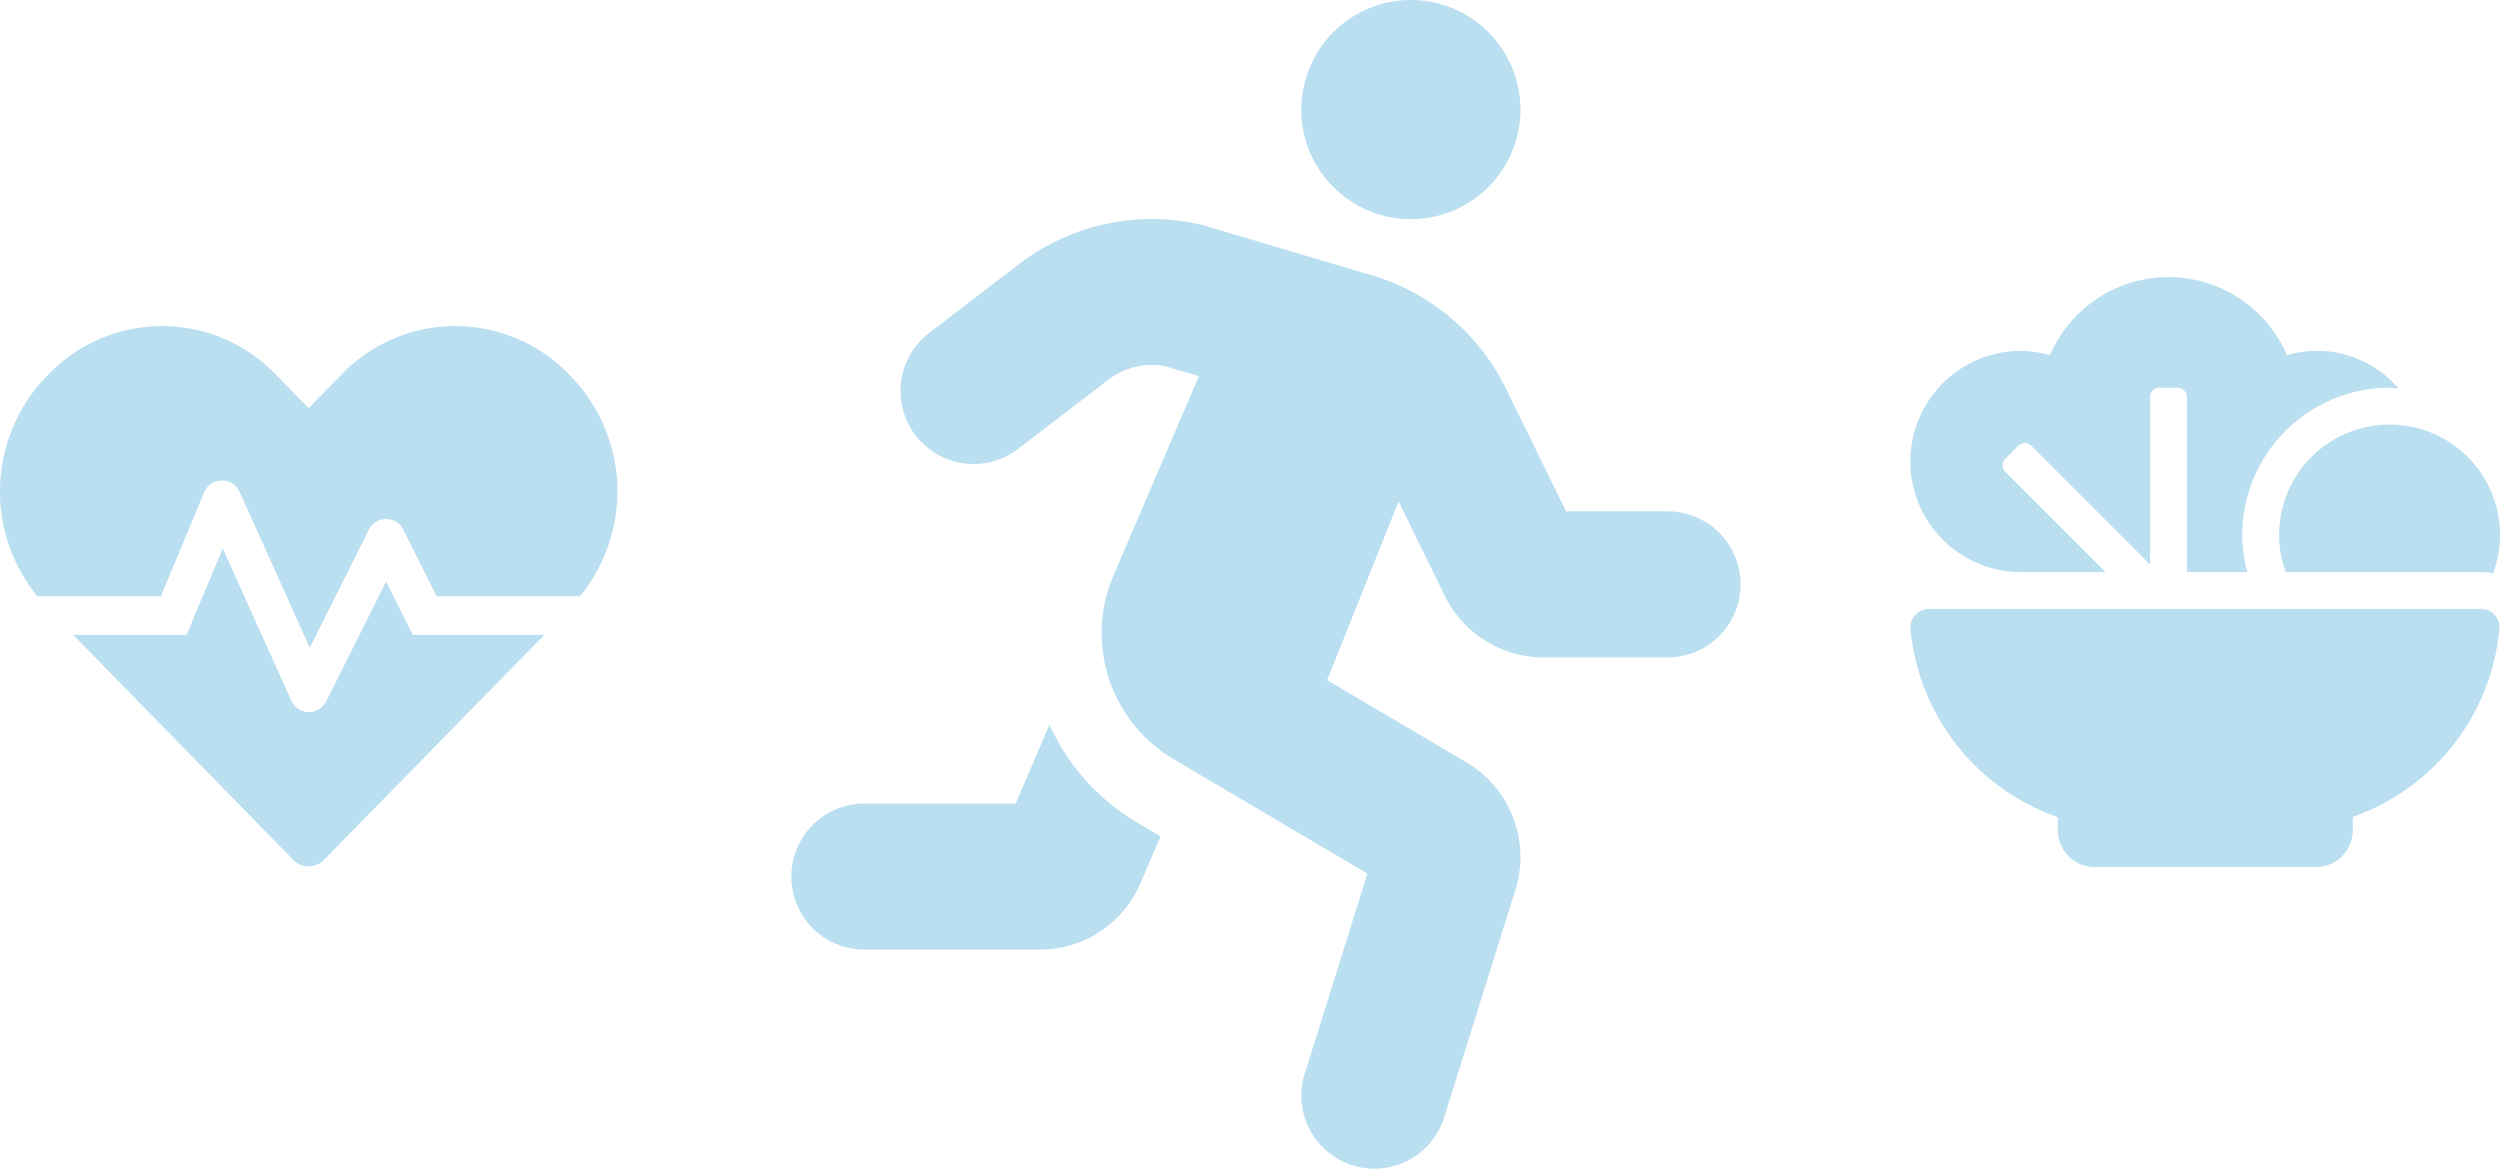<svg xmlns="http://www.w3.org/2000/svg" width="364.553" height="170.43" viewBox="0 0 364.553 170.43"><defs><style>.a{fill:#badff0;}</style></defs><g transform="translate(-713.428 -2212.57)"><path class="a" d="M90.545,31.957A15.978,15.978,0,1,0,74.566,15.978,15.978,15.978,0,0,0,90.545,31.957Zm-52.7,73.724-4.927,11.491H10.652a10.652,10.652,0,0,0,0,21.3H36.434a15.945,15.945,0,0,0,14.684-9.684l2.926-6.831-3.552-2.1a31.7,31.7,0,0,1-12.646-14.184Zm89.982-31.118H113.171L104.5,56.837A31.942,31.942,0,0,0,83.93,39.88L60.269,32.842a31.822,31.822,0,0,0-26.91,5.706L20.153,48.671a10.651,10.651,0,0,0,12.963,16.9L46.328,55.452a10.366,10.366,0,0,1,8.412-2.044l4.893,1.455L47.163,83.953a21.361,21.361,0,0,0,8.755,26.734l28.289,16.7-9.144,29.2a10.651,10.651,0,1,0,20.329,6.365l10.532-33.641a16.045,16.045,0,0,0-7.2-18.106L78.334,99.18,88.757,73.121,95.5,86.913a16.077,16.077,0,0,0,14.351,8.951h17.972a10.651,10.651,0,1,0,0-21.3Z" transform="translate(828.618 2212.57)"/><path class="a" d="M56.289,69.2,47.55,86.677a2.811,2.811,0,0,1-5.082-.105l-10-22.207L27.189,76.971H10.643l32.089,32.792a3.133,3.133,0,0,0,4.519,0L79.358,76.971H60.175L56.289,69.2Zm26.99-29.874-.422-.44a23.034,23.034,0,0,0-32.951,0L45,43.915,40.095,38.9a23,23,0,0,0-32.951,0l-.422.422A24.142,24.142,0,0,0,5.439,71.345H23.444l6.312-15.157a2.819,2.819,0,0,1,5.169-.07L45.159,78.853l8.616-17.214a2.809,2.809,0,0,1,5.029,0l4.853,9.706H84.562a24.142,24.142,0,0,0-1.284-32.019Z" transform="translate(713.443 2228.174)"/><path class="a" d="M16.129,43.009H28.457L13.839,28.392a1.344,1.344,0,0,1,0-1.9l1.9-1.9a1.344,1.344,0,0,1,1.9,0L34.947,41.895V17.471a1.344,1.344,0,0,1,1.344-1.344h2.688a1.344,1.344,0,0,1,1.344,1.344V43.009h8.828a21.291,21.291,0,0,1-.763-5.376A21.529,21.529,0,0,1,69.894,16.126c.445,0,.86.1,1.3.131A15.583,15.583,0,0,0,54.916,11.38a18.808,18.808,0,0,0-34.561,0,15.961,15.961,0,0,0-4.226-.63,16.129,16.129,0,1,0,0,32.259Zm37.635-5.376a15.962,15.962,0,0,0,.988,5.376H83.2a8.045,8.045,0,0,1,1.776.208,16.108,16.108,0,1,0-31.207-5.585ZM83.2,48.385H2.717A2.677,2.677,0,0,0,.01,51.215a32.2,32.2,0,0,0,21.5,27.529v1.9a5.376,5.376,0,0,0,5.376,5.376H59.141a5.376,5.376,0,0,0,5.376-5.376V78.71A32.2,32.2,0,0,0,85.9,51.215,2.679,2.679,0,0,0,83.2,48.385Z" transform="translate(992 2252.983)"/></g></svg>